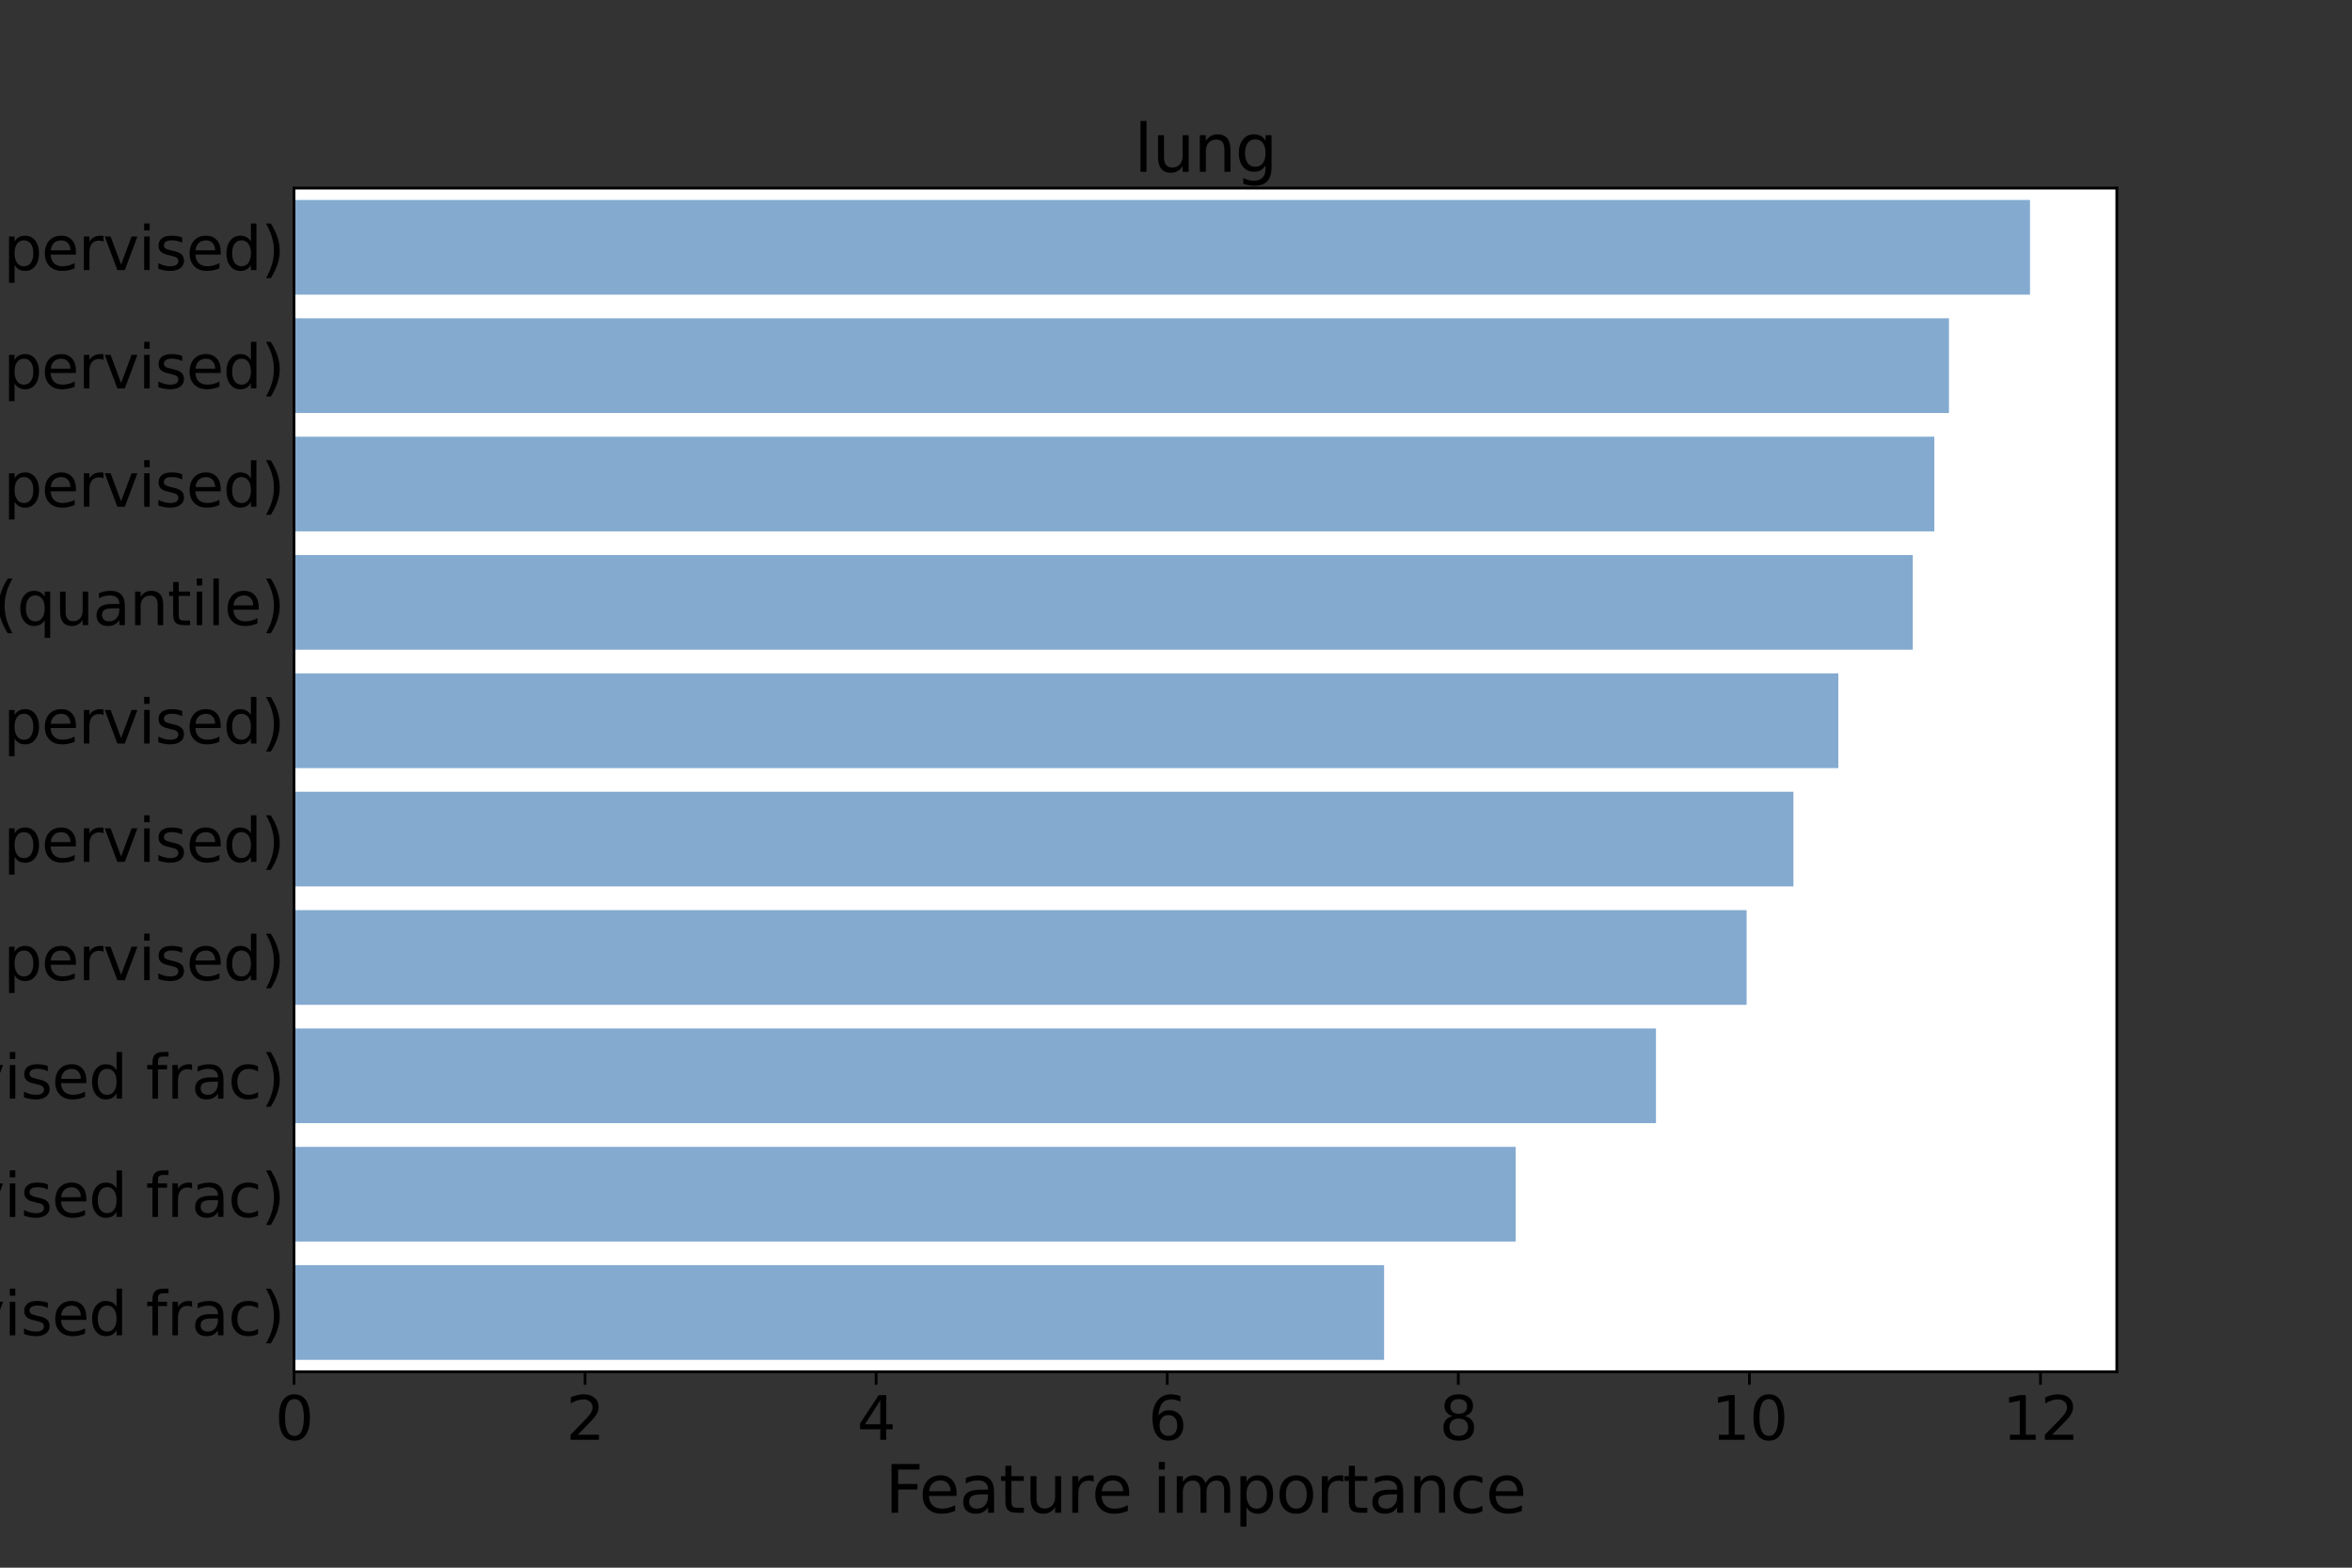 <?xml version="1.0" encoding="utf-8" standalone="no"?>
<!DOCTYPE svg PUBLIC "-//W3C//DTD SVG 1.1//EN"
  "http://www.w3.org/Graphics/SVG/1.1/DTD/svg11.dtd">
<svg xmlns:xlink="http://www.w3.org/1999/xlink" width="864pt" height="576pt" viewBox="0 0 864 576" xmlns="http://www.w3.org/2000/svg" version="1.1">
 <rect x="0" y="0" width="864" height="576" fill="#333333" stroke="none"/>
 <defs>
  <style type="text/css">*{stroke-linejoin: round; stroke-linecap: butt}</style>
 </defs>
 <g id="figure_1">
  <g id="patch_1">
   <path d="M 0 576 
L 864 576 
L 864 0 
L 0 0 
L 0 576 
z
" style="fill: none"/>
  </g>
  <g id="axes_1">
   <g id="patch_2">
    <path d="M 108 504 
L 777.6 504 
L 777.6 69.12 
L 108 69.12 
z
" style="fill: #ffffff"/>
   </g>
   <g id="patch_3">
    <path d="M 108 73.469 
L 745.714 73.469 
L 745.714 108.259 
L 108 108.259 
z
" clip-path="url(#p86e72c941c)" style="fill: #84aad0"/>
   </g>
   <g id="patch_4">
    <path d="M 108 116.957 
L 715.95 116.957 
L 715.95 151.747 
L 108 151.747 
z
" clip-path="url(#p86e72c941c)" style="fill: #84aad0"/>
   </g>
   <g id="patch_5">
    <path d="M 108 160.445 
L 710.576 160.445 
L 710.576 195.235 
L 108 195.235 
z
" clip-path="url(#p86e72c941c)" style="fill: #84aad0"/>
   </g>
   <g id="patch_6">
    <path d="M 108 203.933 
L 702.652 203.933 
L 702.652 238.723 
L 108 238.723 
z
" clip-path="url(#p86e72c941c)" style="fill: #84aad0"/>
   </g>
   <g id="patch_7">
    <path d="M 108 247.421 
L 675.301 247.421 
L 675.301 282.211 
L 108 282.211 
z
" clip-path="url(#p86e72c941c)" style="fill: #84aad0"/>
   </g>
   <g id="patch_8">
    <path d="M 108 290.909 
L 658.809 290.909 
L 658.809 325.699 
L 108 325.699 
z
" clip-path="url(#p86e72c941c)" style="fill: #84aad0"/>
   </g>
   <g id="patch_9">
    <path d="M 108 334.397 
L 641.62 334.397 
L 641.62 369.187 
L 108 369.187 
z
" clip-path="url(#p86e72c941c)" style="fill: #84aad0"/>
   </g>
   <g id="patch_10">
    <path d="M 108 377.885 
L 608.312 377.885 
L 608.312 412.675 
L 108 412.675 
z
" clip-path="url(#p86e72c941c)" style="fill: #84aad0"/>
   </g>
   <g id="patch_11">
    <path d="M 108 421.373 
L 556.765 421.373 
L 556.765 456.163 
L 108 456.163 
z
" clip-path="url(#p86e72c941c)" style="fill: #84aad0"/>
   </g>
   <g id="patch_12">
    <path d="M 108 464.861 
L 508.444 464.861 
L 508.444 499.651 
L 108 499.651 
z
" clip-path="url(#p86e72c941c)" style="fill: #84aad0"/>
   </g>
   <g id="matplotlib.axis_1">
    <g id="xtick_1">
     <g id="line2d_1">
      <defs>
       <path id="mb2762cde2c" d="M 0 0 
L 0 4.8 
" style="stroke: #000000"/>
      </defs>
      <g>
       <use xlink:href="#mb2762cde2c" x="108" y="504" style="stroke: #000000"/>
      </g>
     </g>
     <g id="text_1">
      <!-- 0 -->
      <g transform="translate(101.001 529.017)scale(0.22 -0.22)">
       <defs>
        <path id="DejaVuSans-30" d="M 2034 4250 
Q 1547 4250 1301 3770 
Q 1056 3291 1056 2328 
Q 1056 1369 1301 889 
Q 1547 409 2034 409 
Q 2525 409 2770 889 
Q 3016 1369 3016 2328 
Q 3016 3291 2770 3770 
Q 2525 4250 2034 4250 
z
M 2034 4750 
Q 2819 4750 3233 4129 
Q 3647 3509 3647 2328 
Q 3647 1150 3233 529 
Q 2819 -91 2034 -91 
Q 1250 -91 836 529 
Q 422 1150 422 2328 
Q 422 3509 836 4129 
Q 1250 4750 2034 4750 
z
" transform="scale(0.016)"/>
       </defs>
       <use xlink:href="#DejaVuSans-30"/>
      </g>
     </g>
    </g>
    <g id="xtick_2">
     <g id="line2d_2">
      <g>
       <use xlink:href="#mb2762cde2c" x="214.925" y="504" style="stroke: #000000"/>
      </g>
     </g>
     <g id="text_2">
      <!-- 2 -->
      <g transform="translate(207.926 529.017)scale(0.22 -0.22)">
       <defs>
        <path id="DejaVuSans-32" d="M 1228 531 
L 3431 531 
L 3431 0 
L 469 0 
L 469 531 
Q 828 903 1448 1529 
Q 2069 2156 2228 2338 
Q 2531 2678 2651 2914 
Q 2772 3150 2772 3378 
Q 2772 3750 2511 3984 
Q 2250 4219 1831 4219 
Q 1534 4219 1204 4116 
Q 875 4013 500 3803 
L 500 4441 
Q 881 4594 1212 4672 
Q 1544 4750 1819 4750 
Q 2544 4750 2975 4387 
Q 3406 4025 3406 3419 
Q 3406 3131 3298 2873 
Q 3191 2616 2906 2266 
Q 2828 2175 2409 1742 
Q 1991 1309 1228 531 
z
" transform="scale(0.016)"/>
       </defs>
       <use xlink:href="#DejaVuSans-32"/>
      </g>
     </g>
    </g>
    <g id="xtick_3">
     <g id="line2d_3">
      <g>
       <use xlink:href="#mb2762cde2c" x="321.85" y="504" style="stroke: #000000"/>
      </g>
     </g>
     <g id="text_3">
      <!-- 4 -->
      <g transform="translate(314.851 529.017)scale(0.22 -0.22)">
       <defs>
        <path id="DejaVuSans-34" d="M 2419 4116 
L 825 1625 
L 2419 1625 
L 2419 4116 
z
M 2253 4666 
L 3047 4666 
L 3047 1625 
L 3713 1625 
L 3713 1100 
L 3047 1100 
L 3047 0 
L 2419 0 
L 2419 1100 
L 313 1100 
L 313 1709 
L 2253 4666 
z
" transform="scale(0.016)"/>
       </defs>
       <use xlink:href="#DejaVuSans-34"/>
      </g>
     </g>
    </g>
    <g id="xtick_4">
     <g id="line2d_4">
      <g>
       <use xlink:href="#mb2762cde2c" x="428.775" y="504" style="stroke: #000000"/>
      </g>
     </g>
     <g id="text_4">
      <!-- 6 -->
      <g transform="translate(421.777 529.017)scale(0.22 -0.22)">
       <defs>
        <path id="DejaVuSans-36" d="M 2113 2584 
Q 1688 2584 1439 2293 
Q 1191 2003 1191 1497 
Q 1191 994 1439 701 
Q 1688 409 2113 409 
Q 2538 409 2786 701 
Q 3034 994 3034 1497 
Q 3034 2003 2786 2293 
Q 2538 2584 2113 2584 
z
M 3366 4563 
L 3366 3988 
Q 3128 4100 2886 4159 
Q 2644 4219 2406 4219 
Q 1781 4219 1451 3797 
Q 1122 3375 1075 2522 
Q 1259 2794 1537 2939 
Q 1816 3084 2150 3084 
Q 2853 3084 3261 2657 
Q 3669 2231 3669 1497 
Q 3669 778 3244 343 
Q 2819 -91 2113 -91 
Q 1303 -91 875 529 
Q 447 1150 447 2328 
Q 447 3434 972 4092 
Q 1497 4750 2381 4750 
Q 2619 4750 2861 4703 
Q 3103 4656 3366 4563 
z
" transform="scale(0.016)"/>
       </defs>
       <use xlink:href="#DejaVuSans-36"/>
      </g>
     </g>
    </g>
    <g id="xtick_5">
     <g id="line2d_5">
      <g>
       <use xlink:href="#mb2762cde2c" x="535.7" y="504" style="stroke: #000000"/>
      </g>
     </g>
     <g id="text_5">
      <!-- 8 -->
      <g transform="translate(528.702 529.017)scale(0.22 -0.22)">
       <defs>
        <path id="DejaVuSans-38" d="M 2034 2216 
Q 1584 2216 1326 1975 
Q 1069 1734 1069 1313 
Q 1069 891 1326 650 
Q 1584 409 2034 409 
Q 2484 409 2743 651 
Q 3003 894 3003 1313 
Q 3003 1734 2745 1975 
Q 2488 2216 2034 2216 
z
M 1403 2484 
Q 997 2584 770 2862 
Q 544 3141 544 3541 
Q 544 4100 942 4425 
Q 1341 4750 2034 4750 
Q 2731 4750 3128 4425 
Q 3525 4100 3525 3541 
Q 3525 3141 3298 2862 
Q 3072 2584 2669 2484 
Q 3125 2378 3379 2068 
Q 3634 1759 3634 1313 
Q 3634 634 3220 271 
Q 2806 -91 2034 -91 
Q 1263 -91 848 271 
Q 434 634 434 1313 
Q 434 1759 690 2068 
Q 947 2378 1403 2484 
z
M 1172 3481 
Q 1172 3119 1398 2916 
Q 1625 2713 2034 2713 
Q 2441 2713 2670 2916 
Q 2900 3119 2900 3481 
Q 2900 3844 2670 4047 
Q 2441 4250 2034 4250 
Q 1625 4250 1398 4047 
Q 1172 3844 1172 3481 
z
" transform="scale(0.016)"/>
       </defs>
       <use xlink:href="#DejaVuSans-38"/>
      </g>
     </g>
    </g>
    <g id="xtick_6">
     <g id="line2d_6">
      <g>
       <use xlink:href="#mb2762cde2c" x="642.626" y="504" style="stroke: #000000"/>
      </g>
     </g>
     <g id="text_6">
      <!-- 10 -->
      <g transform="translate(628.628 529.017)scale(0.22 -0.22)">
       <defs>
        <path id="DejaVuSans-31" d="M 794 531 
L 1825 531 
L 1825 4091 
L 703 3866 
L 703 4441 
L 1819 4666 
L 2450 4666 
L 2450 531 
L 3481 531 
L 3481 0 
L 794 0 
L 794 531 
z
" transform="scale(0.016)"/>
       </defs>
       <use xlink:href="#DejaVuSans-31"/>
       <use xlink:href="#DejaVuSans-30" x="63.623"/>
      </g>
     </g>
    </g>
    <g id="xtick_7">
     <g id="line2d_7">
      <g>
       <use xlink:href="#mb2762cde2c" x="749.551" y="504" style="stroke: #000000"/>
      </g>
     </g>
     <g id="text_7">
      <!-- 12 -->
      <g transform="translate(735.553 529.017)scale(0.22 -0.22)">
       <use xlink:href="#DejaVuSans-31"/>
       <use xlink:href="#DejaVuSans-32" x="63.623"/>
      </g>
     </g>
    </g>
    <g id="text_8">
     <!-- Feature importance -->
     <g transform="translate(325.089 555.828)scale(0.24 -0.24)">
      <defs>
       <path id="DejaVuSans-46" d="M 628 4666 
L 3309 4666 
L 3309 4134 
L 1259 4134 
L 1259 2759 
L 3109 2759 
L 3109 2228 
L 1259 2228 
L 1259 0 
L 628 0 
L 628 4666 
z
" transform="scale(0.016)"/>
       <path id="DejaVuSans-65" d="M 3597 1894 
L 3597 1613 
L 953 1613 
Q 991 1019 1311 708 
Q 1631 397 2203 397 
Q 2534 397 2845 478 
Q 3156 559 3463 722 
L 3463 178 
Q 3153 47 2828 -22 
Q 2503 -91 2169 -91 
Q 1331 -91 842 396 
Q 353 884 353 1716 
Q 353 2575 817 3079 
Q 1281 3584 2069 3584 
Q 2775 3584 3186 3129 
Q 3597 2675 3597 1894 
z
M 3022 2063 
Q 3016 2534 2758 2815 
Q 2500 3097 2075 3097 
Q 1594 3097 1305 2825 
Q 1016 2553 972 2059 
L 3022 2063 
z
" transform="scale(0.016)"/>
       <path id="DejaVuSans-61" d="M 2194 1759 
Q 1497 1759 1228 1600 
Q 959 1441 959 1056 
Q 959 750 1161 570 
Q 1363 391 1709 391 
Q 2188 391 2477 730 
Q 2766 1069 2766 1631 
L 2766 1759 
L 2194 1759 
z
M 3341 1997 
L 3341 0 
L 2766 0 
L 2766 531 
Q 2569 213 2275 61 
Q 1981 -91 1556 -91 
Q 1019 -91 701 211 
Q 384 513 384 1019 
Q 384 1609 779 1909 
Q 1175 2209 1959 2209 
L 2766 2209 
L 2766 2266 
Q 2766 2663 2505 2880 
Q 2244 3097 1772 3097 
Q 1472 3097 1187 3025 
Q 903 2953 641 2809 
L 641 3341 
Q 956 3463 1253 3523 
Q 1550 3584 1831 3584 
Q 2591 3584 2966 3190 
Q 3341 2797 3341 1997 
z
" transform="scale(0.016)"/>
       <path id="DejaVuSans-74" d="M 1172 4494 
L 1172 3500 
L 2356 3500 
L 2356 3053 
L 1172 3053 
L 1172 1153 
Q 1172 725 1289 603 
Q 1406 481 1766 481 
L 2356 481 
L 2356 0 
L 1766 0 
Q 1100 0 847 248 
Q 594 497 594 1153 
L 594 3053 
L 172 3053 
L 172 3500 
L 594 3500 
L 594 4494 
L 1172 4494 
z
" transform="scale(0.016)"/>
       <path id="DejaVuSans-75" d="M 544 1381 
L 544 3500 
L 1119 3500 
L 1119 1403 
Q 1119 906 1312 657 
Q 1506 409 1894 409 
Q 2359 409 2629 706 
Q 2900 1003 2900 1516 
L 2900 3500 
L 3475 3500 
L 3475 0 
L 2900 0 
L 2900 538 
Q 2691 219 2414 64 
Q 2138 -91 1772 -91 
Q 1169 -91 856 284 
Q 544 659 544 1381 
z
M 1991 3584 
L 1991 3584 
z
" transform="scale(0.016)"/>
       <path id="DejaVuSans-72" d="M 2631 2963 
Q 2534 3019 2420 3045 
Q 2306 3072 2169 3072 
Q 1681 3072 1420 2755 
Q 1159 2438 1159 1844 
L 1159 0 
L 581 0 
L 581 3500 
L 1159 3500 
L 1159 2956 
Q 1341 3275 1631 3429 
Q 1922 3584 2338 3584 
Q 2397 3584 2469 3576 
Q 2541 3569 2628 3553 
L 2631 2963 
z
" transform="scale(0.016)"/>
       <path id="DejaVuSans-20" transform="scale(0.016)"/>
       <path id="DejaVuSans-69" d="M 603 3500 
L 1178 3500 
L 1178 0 
L 603 0 
L 603 3500 
z
M 603 4863 
L 1178 4863 
L 1178 4134 
L 603 4134 
L 603 4863 
z
" transform="scale(0.016)"/>
       <path id="DejaVuSans-6d" d="M 3328 2828 
Q 3544 3216 3844 3400 
Q 4144 3584 4550 3584 
Q 5097 3584 5394 3201 
Q 5691 2819 5691 2113 
L 5691 0 
L 5113 0 
L 5113 2094 
Q 5113 2597 4934 2840 
Q 4756 3084 4391 3084 
Q 3944 3084 3684 2787 
Q 3425 2491 3425 1978 
L 3425 0 
L 2847 0 
L 2847 2094 
Q 2847 2600 2669 2842 
Q 2491 3084 2119 3084 
Q 1678 3084 1418 2786 
Q 1159 2488 1159 1978 
L 1159 0 
L 581 0 
L 581 3500 
L 1159 3500 
L 1159 2956 
Q 1356 3278 1631 3431 
Q 1906 3584 2284 3584 
Q 2666 3584 2933 3390 
Q 3200 3197 3328 2828 
z
" transform="scale(0.016)"/>
       <path id="DejaVuSans-70" d="M 1159 525 
L 1159 -1331 
L 581 -1331 
L 581 3500 
L 1159 3500 
L 1159 2969 
Q 1341 3281 1617 3432 
Q 1894 3584 2278 3584 
Q 2916 3584 3314 3078 
Q 3713 2572 3713 1747 
Q 3713 922 3314 415 
Q 2916 -91 2278 -91 
Q 1894 -91 1617 61 
Q 1341 213 1159 525 
z
M 3116 1747 
Q 3116 2381 2855 2742 
Q 2594 3103 2138 3103 
Q 1681 3103 1420 2742 
Q 1159 2381 1159 1747 
Q 1159 1113 1420 752 
Q 1681 391 2138 391 
Q 2594 391 2855 752 
Q 3116 1113 3116 1747 
z
" transform="scale(0.016)"/>
       <path id="DejaVuSans-6f" d="M 1959 3097 
Q 1497 3097 1228 2736 
Q 959 2375 959 1747 
Q 959 1119 1226 758 
Q 1494 397 1959 397 
Q 2419 397 2687 759 
Q 2956 1122 2956 1747 
Q 2956 2369 2687 2733 
Q 2419 3097 1959 3097 
z
M 1959 3584 
Q 2709 3584 3137 3096 
Q 3566 2609 3566 1747 
Q 3566 888 3137 398 
Q 2709 -91 1959 -91 
Q 1206 -91 779 398 
Q 353 888 353 1747 
Q 353 2609 779 3096 
Q 1206 3584 1959 3584 
z
" transform="scale(0.016)"/>
       <path id="DejaVuSans-6e" d="M 3513 2113 
L 3513 0 
L 2938 0 
L 2938 2094 
Q 2938 2591 2744 2837 
Q 2550 3084 2163 3084 
Q 1697 3084 1428 2787 
Q 1159 2491 1159 1978 
L 1159 0 
L 581 0 
L 581 3500 
L 1159 3500 
L 1159 2956 
Q 1366 3272 1645 3428 
Q 1925 3584 2291 3584 
Q 2894 3584 3203 3211 
Q 3513 2838 3513 2113 
z
" transform="scale(0.016)"/>
       <path id="DejaVuSans-63" d="M 3122 3366 
L 3122 2828 
Q 2878 2963 2633 3030 
Q 2388 3097 2138 3097 
Q 1578 3097 1268 2742 
Q 959 2388 959 1747 
Q 959 1106 1268 751 
Q 1578 397 2138 397 
Q 2388 397 2633 464 
Q 2878 531 3122 666 
L 3122 134 
Q 2881 22 2623 -34 
Q 2366 -91 2075 -91 
Q 1284 -91 818 406 
Q 353 903 353 1747 
Q 353 2603 823 3093 
Q 1294 3584 2113 3584 
Q 2378 3584 2631 3529 
Q 2884 3475 3122 3366 
z
" transform="scale(0.016)"/>
      </defs>
      <use xlink:href="#DejaVuSans-46"/>
      <use xlink:href="#DejaVuSans-65" x="52.02"/>
      <use xlink:href="#DejaVuSans-61" x="113.543"/>
      <use xlink:href="#DejaVuSans-74" x="174.822"/>
      <use xlink:href="#DejaVuSans-75" x="214.031"/>
      <use xlink:href="#DejaVuSans-72" x="277.41"/>
      <use xlink:href="#DejaVuSans-65" x="316.273"/>
      <use xlink:href="#DejaVuSans-20" x="377.797"/>
      <use xlink:href="#DejaVuSans-69" x="409.584"/>
      <use xlink:href="#DejaVuSans-6d" x="437.367"/>
      <use xlink:href="#DejaVuSans-70" x="534.779"/>
      <use xlink:href="#DejaVuSans-6f" x="598.256"/>
      <use xlink:href="#DejaVuSans-72" x="659.438"/>
      <use xlink:href="#DejaVuSans-74" x="700.551"/>
      <use xlink:href="#DejaVuSans-61" x="739.76"/>
      <use xlink:href="#DejaVuSans-6e" x="801.039"/>
      <use xlink:href="#DejaVuSans-63" x="864.418"/>
      <use xlink:href="#DejaVuSans-65" x="919.398"/>
     </g>
    </g>
   </g>
   <g id="matplotlib.axis_2">
    <g id="ytick_1">
     <g id="text_9">
      <!-- SV DEL [25404-39837] (supervised) -->
      <g transform="translate(-290.885 99.222)scale(0.22 -0.22)">
       <defs>
        <path id="DejaVuSans-53" d="M 3425 4513 
L 3425 3897 
Q 3066 4069 2747 4153 
Q 2428 4238 2131 4238 
Q 1616 4238 1336 4038 
Q 1056 3838 1056 3469 
Q 1056 3159 1242 3001 
Q 1428 2844 1947 2747 
L 2328 2669 
Q 3034 2534 3370 2195 
Q 3706 1856 3706 1288 
Q 3706 609 3251 259 
Q 2797 -91 1919 -91 
Q 1588 -91 1214 -16 
Q 841 59 441 206 
L 441 856 
Q 825 641 1194 531 
Q 1563 422 1919 422 
Q 2459 422 2753 634 
Q 3047 847 3047 1241 
Q 3047 1584 2836 1778 
Q 2625 1972 2144 2069 
L 1759 2144 
Q 1053 2284 737 2584 
Q 422 2884 422 3419 
Q 422 4038 858 4394 
Q 1294 4750 2059 4750 
Q 2388 4750 2728 4690 
Q 3069 4631 3425 4513 
z
" transform="scale(0.016)"/>
        <path id="DejaVuSans-56" d="M 1831 0 
L 50 4666 
L 709 4666 
L 2188 738 
L 3669 4666 
L 4325 4666 
L 2547 0 
L 1831 0 
z
" transform="scale(0.016)"/>
        <path id="DejaVuSans-44" d="M 1259 4147 
L 1259 519 
L 2022 519 
Q 2988 519 3436 956 
Q 3884 1394 3884 2338 
Q 3884 3275 3436 3711 
Q 2988 4147 2022 4147 
L 1259 4147 
z
M 628 4666 
L 1925 4666 
Q 3281 4666 3915 4102 
Q 4550 3538 4550 2338 
Q 4550 1131 3912 565 
Q 3275 0 1925 0 
L 628 0 
L 628 4666 
z
" transform="scale(0.016)"/>
        <path id="DejaVuSans-45" d="M 628 4666 
L 3578 4666 
L 3578 4134 
L 1259 4134 
L 1259 2753 
L 3481 2753 
L 3481 2222 
L 1259 2222 
L 1259 531 
L 3634 531 
L 3634 0 
L 628 0 
L 628 4666 
z
" transform="scale(0.016)"/>
        <path id="DejaVuSans-4c" d="M 628 4666 
L 1259 4666 
L 1259 531 
L 3531 531 
L 3531 0 
L 628 0 
L 628 4666 
z
" transform="scale(0.016)"/>
        <path id="DejaVuSans-5b" d="M 550 4863 
L 1875 4863 
L 1875 4416 
L 1125 4416 
L 1125 -397 
L 1875 -397 
L 1875 -844 
L 550 -844 
L 550 4863 
z
" transform="scale(0.016)"/>
        <path id="DejaVuSans-35" d="M 691 4666 
L 3169 4666 
L 3169 4134 
L 1269 4134 
L 1269 2991 
Q 1406 3038 1543 3061 
Q 1681 3084 1819 3084 
Q 2600 3084 3056 2656 
Q 3513 2228 3513 1497 
Q 3513 744 3044 326 
Q 2575 -91 1722 -91 
Q 1428 -91 1123 -41 
Q 819 9 494 109 
L 494 744 
Q 775 591 1075 516 
Q 1375 441 1709 441 
Q 2250 441 2565 725 
Q 2881 1009 2881 1497 
Q 2881 1984 2565 2268 
Q 2250 2553 1709 2553 
Q 1456 2553 1204 2497 
Q 953 2441 691 2322 
L 691 4666 
z
" transform="scale(0.016)"/>
        <path id="DejaVuSans-2d" d="M 313 2009 
L 1997 2009 
L 1997 1497 
L 313 1497 
L 313 2009 
z
" transform="scale(0.016)"/>
        <path id="DejaVuSans-33" d="M 2597 2516 
Q 3050 2419 3304 2112 
Q 3559 1806 3559 1356 
Q 3559 666 3084 287 
Q 2609 -91 1734 -91 
Q 1441 -91 1130 -33 
Q 819 25 488 141 
L 488 750 
Q 750 597 1062 519 
Q 1375 441 1716 441 
Q 2309 441 2620 675 
Q 2931 909 2931 1356 
Q 2931 1769 2642 2001 
Q 2353 2234 1838 2234 
L 1294 2234 
L 1294 2753 
L 1863 2753 
Q 2328 2753 2575 2939 
Q 2822 3125 2822 3475 
Q 2822 3834 2567 4026 
Q 2313 4219 1838 4219 
Q 1578 4219 1281 4162 
Q 984 4106 628 3988 
L 628 4550 
Q 988 4650 1302 4700 
Q 1616 4750 1894 4750 
Q 2613 4750 3031 4423 
Q 3450 4097 3450 3541 
Q 3450 3153 3228 2886 
Q 3006 2619 2597 2516 
z
" transform="scale(0.016)"/>
        <path id="DejaVuSans-39" d="M 703 97 
L 703 672 
Q 941 559 1184 500 
Q 1428 441 1663 441 
Q 2288 441 2617 861 
Q 2947 1281 2994 2138 
Q 2813 1869 2534 1725 
Q 2256 1581 1919 1581 
Q 1219 1581 811 2004 
Q 403 2428 403 3163 
Q 403 3881 828 4315 
Q 1253 4750 1959 4750 
Q 2769 4750 3195 4129 
Q 3622 3509 3622 2328 
Q 3622 1225 3098 567 
Q 2575 -91 1691 -91 
Q 1453 -91 1209 -44 
Q 966 3 703 97 
z
M 1959 2075 
Q 2384 2075 2632 2365 
Q 2881 2656 2881 3163 
Q 2881 3666 2632 3958 
Q 2384 4250 1959 4250 
Q 1534 4250 1286 3958 
Q 1038 3666 1038 3163 
Q 1038 2656 1286 2365 
Q 1534 2075 1959 2075 
z
" transform="scale(0.016)"/>
        <path id="DejaVuSans-37" d="M 525 4666 
L 3525 4666 
L 3525 4397 
L 1831 0 
L 1172 0 
L 2766 4134 
L 525 4134 
L 525 4666 
z
" transform="scale(0.016)"/>
        <path id="DejaVuSans-5d" d="M 1947 4863 
L 1947 -844 
L 622 -844 
L 622 -397 
L 1369 -397 
L 1369 4416 
L 622 4416 
L 622 4863 
L 1947 4863 
z
" transform="scale(0.016)"/>
        <path id="DejaVuSans-28" d="M 1984 4856 
Q 1566 4138 1362 3434 
Q 1159 2731 1159 2009 
Q 1159 1288 1364 580 
Q 1569 -128 1984 -844 
L 1484 -844 
Q 1016 -109 783 600 
Q 550 1309 550 2009 
Q 550 2706 781 3412 
Q 1013 4119 1484 4856 
L 1984 4856 
z
" transform="scale(0.016)"/>
        <path id="DejaVuSans-73" d="M 2834 3397 
L 2834 2853 
Q 2591 2978 2328 3040 
Q 2066 3103 1784 3103 
Q 1356 3103 1142 2972 
Q 928 2841 928 2578 
Q 928 2378 1081 2264 
Q 1234 2150 1697 2047 
L 1894 2003 
Q 2506 1872 2764 1633 
Q 3022 1394 3022 966 
Q 3022 478 2636 193 
Q 2250 -91 1575 -91 
Q 1294 -91 989 -36 
Q 684 19 347 128 
L 347 722 
Q 666 556 975 473 
Q 1284 391 1588 391 
Q 1994 391 2212 530 
Q 2431 669 2431 922 
Q 2431 1156 2273 1281 
Q 2116 1406 1581 1522 
L 1381 1569 
Q 847 1681 609 1914 
Q 372 2147 372 2553 
Q 372 3047 722 3315 
Q 1072 3584 1716 3584 
Q 2034 3584 2315 3537 
Q 2597 3491 2834 3397 
z
" transform="scale(0.016)"/>
        <path id="DejaVuSans-76" d="M 191 3500 
L 800 3500 
L 1894 563 
L 2988 3500 
L 3597 3500 
L 2284 0 
L 1503 0 
L 191 3500 
z
" transform="scale(0.016)"/>
        <path id="DejaVuSans-64" d="M 2906 2969 
L 2906 4863 
L 3481 4863 
L 3481 0 
L 2906 0 
L 2906 525 
Q 2725 213 2448 61 
Q 2172 -91 1784 -91 
Q 1150 -91 751 415 
Q 353 922 353 1747 
Q 353 2572 751 3078 
Q 1150 3584 1784 3584 
Q 2172 3584 2448 3432 
Q 2725 3281 2906 2969 
z
M 947 1747 
Q 947 1113 1208 752 
Q 1469 391 1925 391 
Q 2381 391 2643 752 
Q 2906 1113 2906 1747 
Q 2906 2381 2643 2742 
Q 2381 3103 1925 3103 
Q 1469 3103 1208 2742 
Q 947 2381 947 1747 
z
" transform="scale(0.016)"/>
        <path id="DejaVuSans-29" d="M 513 4856 
L 1013 4856 
Q 1481 4119 1714 3412 
Q 1947 2706 1947 2009 
Q 1947 1309 1714 600 
Q 1481 -109 1013 -844 
L 513 -844 
Q 928 -128 1133 580 
Q 1338 1288 1338 2009 
Q 1338 2731 1133 3434 
Q 928 4138 513 4856 
z
" transform="scale(0.016)"/>
       </defs>
       <use xlink:href="#DejaVuSans-53"/>
       <use xlink:href="#DejaVuSans-56" x="63.477"/>
       <use xlink:href="#DejaVuSans-20" x="131.885"/>
       <use xlink:href="#DejaVuSans-44" x="163.672"/>
       <use xlink:href="#DejaVuSans-45" x="240.674"/>
       <use xlink:href="#DejaVuSans-4c" x="303.857"/>
       <use xlink:href="#DejaVuSans-20" x="359.57"/>
       <use xlink:href="#DejaVuSans-5b" x="391.357"/>
       <use xlink:href="#DejaVuSans-32" x="430.371"/>
       <use xlink:href="#DejaVuSans-35" x="493.994"/>
       <use xlink:href="#DejaVuSans-34" x="557.617"/>
       <use xlink:href="#DejaVuSans-30" x="621.24"/>
       <use xlink:href="#DejaVuSans-34" x="684.863"/>
       <use xlink:href="#DejaVuSans-2d" x="748.486"/>
       <use xlink:href="#DejaVuSans-33" x="784.57"/>
       <use xlink:href="#DejaVuSans-39" x="848.193"/>
       <use xlink:href="#DejaVuSans-38" x="911.816"/>
       <use xlink:href="#DejaVuSans-33" x="975.439"/>
       <use xlink:href="#DejaVuSans-37" x="1039.062"/>
       <use xlink:href="#DejaVuSans-5d" x="1102.686"/>
       <use xlink:href="#DejaVuSans-20" x="1141.699"/>
       <use xlink:href="#DejaVuSans-28" x="1173.486"/>
       <use xlink:href="#DejaVuSans-73" x="1212.5"/>
       <use xlink:href="#DejaVuSans-75" x="1264.6"/>
       <use xlink:href="#DejaVuSans-70" x="1327.979"/>
       <use xlink:href="#DejaVuSans-65" x="1391.455"/>
       <use xlink:href="#DejaVuSans-72" x="1452.979"/>
       <use xlink:href="#DejaVuSans-76" x="1494.092"/>
       <use xlink:href="#DejaVuSans-69" x="1553.271"/>
       <use xlink:href="#DejaVuSans-73" x="1581.055"/>
       <use xlink:href="#DejaVuSans-65" x="1633.154"/>
       <use xlink:href="#DejaVuSans-64" x="1694.678"/>
       <use xlink:href="#DejaVuSans-29" x="1758.154"/>
      </g>
     </g>
    </g>
    <g id="ytick_2">
     <g id="text_10">
      <!-- SV DEL [240908-413352] (supervised) -->
      <g transform="translate(-318.88 142.71)scale(0.22 -0.22)">
       <use xlink:href="#DejaVuSans-53"/>
       <use xlink:href="#DejaVuSans-56" x="63.477"/>
       <use xlink:href="#DejaVuSans-20" x="131.885"/>
       <use xlink:href="#DejaVuSans-44" x="163.672"/>
       <use xlink:href="#DejaVuSans-45" x="240.674"/>
       <use xlink:href="#DejaVuSans-4c" x="303.857"/>
       <use xlink:href="#DejaVuSans-20" x="359.57"/>
       <use xlink:href="#DejaVuSans-5b" x="391.357"/>
       <use xlink:href="#DejaVuSans-32" x="430.371"/>
       <use xlink:href="#DejaVuSans-34" x="493.994"/>
       <use xlink:href="#DejaVuSans-30" x="557.617"/>
       <use xlink:href="#DejaVuSans-39" x="621.24"/>
       <use xlink:href="#DejaVuSans-30" x="684.863"/>
       <use xlink:href="#DejaVuSans-38" x="748.486"/>
       <use xlink:href="#DejaVuSans-2d" x="812.109"/>
       <use xlink:href="#DejaVuSans-34" x="848.193"/>
       <use xlink:href="#DejaVuSans-31" x="911.816"/>
       <use xlink:href="#DejaVuSans-33" x="975.439"/>
       <use xlink:href="#DejaVuSans-33" x="1039.062"/>
       <use xlink:href="#DejaVuSans-35" x="1102.686"/>
       <use xlink:href="#DejaVuSans-32" x="1166.309"/>
       <use xlink:href="#DejaVuSans-5d" x="1229.932"/>
       <use xlink:href="#DejaVuSans-20" x="1268.945"/>
       <use xlink:href="#DejaVuSans-28" x="1300.732"/>
       <use xlink:href="#DejaVuSans-73" x="1339.746"/>
       <use xlink:href="#DejaVuSans-75" x="1391.846"/>
       <use xlink:href="#DejaVuSans-70" x="1455.225"/>
       <use xlink:href="#DejaVuSans-65" x="1518.701"/>
       <use xlink:href="#DejaVuSans-72" x="1580.225"/>
       <use xlink:href="#DejaVuSans-76" x="1621.338"/>
       <use xlink:href="#DejaVuSans-69" x="1680.518"/>
       <use xlink:href="#DejaVuSans-73" x="1708.301"/>
       <use xlink:href="#DejaVuSans-65" x="1760.4"/>
       <use xlink:href="#DejaVuSans-64" x="1821.924"/>
       <use xlink:href="#DejaVuSans-29" x="1885.4"/>
      </g>
     </g>
    </g>
    <g id="ytick_3">
     <g id="text_11">
      <!-- SV INV [15260-23830] (supervised) -->
      <g transform="translate(-285.783 186.198)scale(0.22 -0.22)">
       <defs>
        <path id="DejaVuSans-49" d="M 628 4666 
L 1259 4666 
L 1259 0 
L 628 0 
L 628 4666 
z
" transform="scale(0.016)"/>
        <path id="DejaVuSans-4e" d="M 628 4666 
L 1478 4666 
L 3547 763 
L 3547 4666 
L 4159 4666 
L 4159 0 
L 3309 0 
L 1241 3903 
L 1241 0 
L 628 0 
L 628 4666 
z
" transform="scale(0.016)"/>
       </defs>
       <use xlink:href="#DejaVuSans-53"/>
       <use xlink:href="#DejaVuSans-56" x="63.477"/>
       <use xlink:href="#DejaVuSans-20" x="131.885"/>
       <use xlink:href="#DejaVuSans-49" x="163.672"/>
       <use xlink:href="#DejaVuSans-4e" x="193.164"/>
       <use xlink:href="#DejaVuSans-56" x="267.969"/>
       <use xlink:href="#DejaVuSans-20" x="336.377"/>
       <use xlink:href="#DejaVuSans-5b" x="368.164"/>
       <use xlink:href="#DejaVuSans-31" x="407.178"/>
       <use xlink:href="#DejaVuSans-35" x="470.801"/>
       <use xlink:href="#DejaVuSans-32" x="534.424"/>
       <use xlink:href="#DejaVuSans-36" x="598.047"/>
       <use xlink:href="#DejaVuSans-30" x="661.67"/>
       <use xlink:href="#DejaVuSans-2d" x="725.293"/>
       <use xlink:href="#DejaVuSans-32" x="761.377"/>
       <use xlink:href="#DejaVuSans-33" x="825"/>
       <use xlink:href="#DejaVuSans-38" x="888.623"/>
       <use xlink:href="#DejaVuSans-33" x="952.246"/>
       <use xlink:href="#DejaVuSans-30" x="1015.869"/>
       <use xlink:href="#DejaVuSans-5d" x="1079.492"/>
       <use xlink:href="#DejaVuSans-20" x="1118.506"/>
       <use xlink:href="#DejaVuSans-28" x="1150.293"/>
       <use xlink:href="#DejaVuSans-73" x="1189.307"/>
       <use xlink:href="#DejaVuSans-75" x="1241.406"/>
       <use xlink:href="#DejaVuSans-70" x="1304.785"/>
       <use xlink:href="#DejaVuSans-65" x="1368.262"/>
       <use xlink:href="#DejaVuSans-72" x="1429.785"/>
       <use xlink:href="#DejaVuSans-76" x="1470.898"/>
       <use xlink:href="#DejaVuSans-69" x="1530.078"/>
       <use xlink:href="#DejaVuSans-73" x="1557.861"/>
       <use xlink:href="#DejaVuSans-65" x="1609.961"/>
       <use xlink:href="#DejaVuSans-64" x="1671.484"/>
       <use xlink:href="#DejaVuSans-29" x="1734.961"/>
      </g>
     </g>
    </g>
    <g id="ytick_4">
     <g id="text_12">
      <!-- SV DEL [18719-316816] (quantile) -->
      <g transform="translate(-274.553 229.686)scale(0.22 -0.22)">
       <defs>
        <path id="DejaVuSans-71" d="M 947 1747 
Q 947 1113 1208 752 
Q 1469 391 1925 391 
Q 2381 391 2643 752 
Q 2906 1113 2906 1747 
Q 2906 2381 2643 2742 
Q 2381 3103 1925 3103 
Q 1469 3103 1208 2742 
Q 947 2381 947 1747 
z
M 2906 525 
Q 2725 213 2448 61 
Q 2172 -91 1784 -91 
Q 1150 -91 751 415 
Q 353 922 353 1747 
Q 353 2572 751 3078 
Q 1150 3584 1784 3584 
Q 2172 3584 2448 3432 
Q 2725 3281 2906 2969 
L 2906 3500 
L 3481 3500 
L 3481 -1331 
L 2906 -1331 
L 2906 525 
z
" transform="scale(0.016)"/>
        <path id="DejaVuSans-6c" d="M 603 4863 
L 1178 4863 
L 1178 0 
L 603 0 
L 603 4863 
z
" transform="scale(0.016)"/>
       </defs>
       <use xlink:href="#DejaVuSans-53"/>
       <use xlink:href="#DejaVuSans-56" x="63.477"/>
       <use xlink:href="#DejaVuSans-20" x="131.885"/>
       <use xlink:href="#DejaVuSans-44" x="163.672"/>
       <use xlink:href="#DejaVuSans-45" x="240.674"/>
       <use xlink:href="#DejaVuSans-4c" x="303.857"/>
       <use xlink:href="#DejaVuSans-20" x="359.57"/>
       <use xlink:href="#DejaVuSans-5b" x="391.357"/>
       <use xlink:href="#DejaVuSans-31" x="430.371"/>
       <use xlink:href="#DejaVuSans-38" x="493.994"/>
       <use xlink:href="#DejaVuSans-37" x="557.617"/>
       <use xlink:href="#DejaVuSans-31" x="621.24"/>
       <use xlink:href="#DejaVuSans-39" x="684.863"/>
       <use xlink:href="#DejaVuSans-2d" x="748.486"/>
       <use xlink:href="#DejaVuSans-33" x="784.57"/>
       <use xlink:href="#DejaVuSans-31" x="848.193"/>
       <use xlink:href="#DejaVuSans-36" x="911.816"/>
       <use xlink:href="#DejaVuSans-38" x="975.439"/>
       <use xlink:href="#DejaVuSans-31" x="1039.062"/>
       <use xlink:href="#DejaVuSans-36" x="1102.686"/>
       <use xlink:href="#DejaVuSans-5d" x="1166.309"/>
       <use xlink:href="#DejaVuSans-20" x="1205.322"/>
       <use xlink:href="#DejaVuSans-28" x="1237.109"/>
       <use xlink:href="#DejaVuSans-71" x="1276.123"/>
       <use xlink:href="#DejaVuSans-75" x="1339.6"/>
       <use xlink:href="#DejaVuSans-61" x="1402.979"/>
       <use xlink:href="#DejaVuSans-6e" x="1464.258"/>
       <use xlink:href="#DejaVuSans-74" x="1527.637"/>
       <use xlink:href="#DejaVuSans-69" x="1566.846"/>
       <use xlink:href="#DejaVuSans-6c" x="1594.629"/>
       <use xlink:href="#DejaVuSans-65" x="1622.412"/>
       <use xlink:href="#DejaVuSans-29" x="1683.936"/>
      </g>
     </g>
    </g>
    <g id="ytick_5">
     <g id="text_13">
      <!-- SV INV [154922-345574] (supervised) -->
      <g transform="translate(-313.778 273.174)scale(0.22 -0.22)">
       <use xlink:href="#DejaVuSans-53"/>
       <use xlink:href="#DejaVuSans-56" x="63.477"/>
       <use xlink:href="#DejaVuSans-20" x="131.885"/>
       <use xlink:href="#DejaVuSans-49" x="163.672"/>
       <use xlink:href="#DejaVuSans-4e" x="193.164"/>
       <use xlink:href="#DejaVuSans-56" x="267.969"/>
       <use xlink:href="#DejaVuSans-20" x="336.377"/>
       <use xlink:href="#DejaVuSans-5b" x="368.164"/>
       <use xlink:href="#DejaVuSans-31" x="407.178"/>
       <use xlink:href="#DejaVuSans-35" x="470.801"/>
       <use xlink:href="#DejaVuSans-34" x="534.424"/>
       <use xlink:href="#DejaVuSans-39" x="598.047"/>
       <use xlink:href="#DejaVuSans-32" x="661.67"/>
       <use xlink:href="#DejaVuSans-32" x="725.293"/>
       <use xlink:href="#DejaVuSans-2d" x="788.916"/>
       <use xlink:href="#DejaVuSans-33" x="825"/>
       <use xlink:href="#DejaVuSans-34" x="888.623"/>
       <use xlink:href="#DejaVuSans-35" x="952.246"/>
       <use xlink:href="#DejaVuSans-35" x="1015.869"/>
       <use xlink:href="#DejaVuSans-37" x="1079.492"/>
       <use xlink:href="#DejaVuSans-34" x="1143.115"/>
       <use xlink:href="#DejaVuSans-5d" x="1206.738"/>
       <use xlink:href="#DejaVuSans-20" x="1245.752"/>
       <use xlink:href="#DejaVuSans-28" x="1277.539"/>
       <use xlink:href="#DejaVuSans-73" x="1316.553"/>
       <use xlink:href="#DejaVuSans-75" x="1368.652"/>
       <use xlink:href="#DejaVuSans-70" x="1432.031"/>
       <use xlink:href="#DejaVuSans-65" x="1495.508"/>
       <use xlink:href="#DejaVuSans-72" x="1557.031"/>
       <use xlink:href="#DejaVuSans-76" x="1598.145"/>
       <use xlink:href="#DejaVuSans-69" x="1657.324"/>
       <use xlink:href="#DejaVuSans-73" x="1685.107"/>
       <use xlink:href="#DejaVuSans-65" x="1737.207"/>
       <use xlink:href="#DejaVuSans-64" x="1798.73"/>
       <use xlink:href="#DejaVuSans-29" x="1862.207"/>
      </g>
     </g>
    </g>
    <g id="ytick_6">
     <g id="text_14">
      <!-- SV DEL [43588-153625] (supervised) -->
      <g transform="translate(-304.882 316.662)scale(0.22 -0.22)">
       <use xlink:href="#DejaVuSans-53"/>
       <use xlink:href="#DejaVuSans-56" x="63.477"/>
       <use xlink:href="#DejaVuSans-20" x="131.885"/>
       <use xlink:href="#DejaVuSans-44" x="163.672"/>
       <use xlink:href="#DejaVuSans-45" x="240.674"/>
       <use xlink:href="#DejaVuSans-4c" x="303.857"/>
       <use xlink:href="#DejaVuSans-20" x="359.57"/>
       <use xlink:href="#DejaVuSans-5b" x="391.357"/>
       <use xlink:href="#DejaVuSans-34" x="430.371"/>
       <use xlink:href="#DejaVuSans-33" x="493.994"/>
       <use xlink:href="#DejaVuSans-35" x="557.617"/>
       <use xlink:href="#DejaVuSans-38" x="621.24"/>
       <use xlink:href="#DejaVuSans-38" x="684.863"/>
       <use xlink:href="#DejaVuSans-2d" x="748.486"/>
       <use xlink:href="#DejaVuSans-31" x="784.57"/>
       <use xlink:href="#DejaVuSans-35" x="848.193"/>
       <use xlink:href="#DejaVuSans-33" x="911.816"/>
       <use xlink:href="#DejaVuSans-36" x="975.439"/>
       <use xlink:href="#DejaVuSans-32" x="1039.062"/>
       <use xlink:href="#DejaVuSans-35" x="1102.686"/>
       <use xlink:href="#DejaVuSans-5d" x="1166.309"/>
       <use xlink:href="#DejaVuSans-20" x="1205.322"/>
       <use xlink:href="#DejaVuSans-28" x="1237.109"/>
       <use xlink:href="#DejaVuSans-73" x="1276.123"/>
       <use xlink:href="#DejaVuSans-75" x="1328.223"/>
       <use xlink:href="#DejaVuSans-70" x="1391.602"/>
       <use xlink:href="#DejaVuSans-65" x="1455.078"/>
       <use xlink:href="#DejaVuSans-72" x="1516.602"/>
       <use xlink:href="#DejaVuSans-76" x="1557.715"/>
       <use xlink:href="#DejaVuSans-69" x="1616.895"/>
       <use xlink:href="#DejaVuSans-73" x="1644.678"/>
       <use xlink:href="#DejaVuSans-65" x="1696.777"/>
       <use xlink:href="#DejaVuSans-64" x="1758.301"/>
       <use xlink:href="#DejaVuSans-29" x="1821.777"/>
      </g>
     </g>
    </g>
    <g id="ytick_7">
     <g id="text_15">
      <!-- SV DEL [8629-12367] (supervised) -->
      <g transform="translate(-276.887 360.15)scale(0.22 -0.22)">
       <use xlink:href="#DejaVuSans-53"/>
       <use xlink:href="#DejaVuSans-56" x="63.477"/>
       <use xlink:href="#DejaVuSans-20" x="131.885"/>
       <use xlink:href="#DejaVuSans-44" x="163.672"/>
       <use xlink:href="#DejaVuSans-45" x="240.674"/>
       <use xlink:href="#DejaVuSans-4c" x="303.857"/>
       <use xlink:href="#DejaVuSans-20" x="359.57"/>
       <use xlink:href="#DejaVuSans-5b" x="391.357"/>
       <use xlink:href="#DejaVuSans-38" x="430.371"/>
       <use xlink:href="#DejaVuSans-36" x="493.994"/>
       <use xlink:href="#DejaVuSans-32" x="557.617"/>
       <use xlink:href="#DejaVuSans-39" x="621.24"/>
       <use xlink:href="#DejaVuSans-2d" x="684.863"/>
       <use xlink:href="#DejaVuSans-31" x="720.947"/>
       <use xlink:href="#DejaVuSans-32" x="784.57"/>
       <use xlink:href="#DejaVuSans-33" x="848.193"/>
       <use xlink:href="#DejaVuSans-36" x="911.816"/>
       <use xlink:href="#DejaVuSans-37" x="975.439"/>
       <use xlink:href="#DejaVuSans-5d" x="1039.062"/>
       <use xlink:href="#DejaVuSans-20" x="1078.076"/>
       <use xlink:href="#DejaVuSans-28" x="1109.863"/>
       <use xlink:href="#DejaVuSans-73" x="1148.877"/>
       <use xlink:href="#DejaVuSans-75" x="1200.977"/>
       <use xlink:href="#DejaVuSans-70" x="1264.355"/>
       <use xlink:href="#DejaVuSans-65" x="1327.832"/>
       <use xlink:href="#DejaVuSans-72" x="1389.355"/>
       <use xlink:href="#DejaVuSans-76" x="1430.469"/>
       <use xlink:href="#DejaVuSans-69" x="1489.648"/>
       <use xlink:href="#DejaVuSans-73" x="1517.432"/>
       <use xlink:href="#DejaVuSans-65" x="1569.531"/>
       <use xlink:href="#DejaVuSans-64" x="1631.055"/>
       <use xlink:href="#DejaVuSans-29" x="1694.531"/>
      </g>
     </g>
    </g>
    <g id="ytick_8">
     <g id="text_16">
      <!-- SV INV [15260-23830] (supervised frac) -->
      <g transform="translate(-335.142 403.638)scale(0.22 -0.22)">
       <defs>
        <path id="DejaVuSans-66" d="M 2375 4863 
L 2375 4384 
L 1825 4384 
Q 1516 4384 1395 4259 
Q 1275 4134 1275 3809 
L 1275 3500 
L 2222 3500 
L 2222 3053 
L 1275 3053 
L 1275 0 
L 697 0 
L 697 3053 
L 147 3053 
L 147 3500 
L 697 3500 
L 697 3744 
Q 697 4328 969 4595 
Q 1241 4863 1831 4863 
L 2375 4863 
z
" transform="scale(0.016)"/>
       </defs>
       <use xlink:href="#DejaVuSans-53"/>
       <use xlink:href="#DejaVuSans-56" x="63.477"/>
       <use xlink:href="#DejaVuSans-20" x="131.885"/>
       <use xlink:href="#DejaVuSans-49" x="163.672"/>
       <use xlink:href="#DejaVuSans-4e" x="193.164"/>
       <use xlink:href="#DejaVuSans-56" x="267.969"/>
       <use xlink:href="#DejaVuSans-20" x="336.377"/>
       <use xlink:href="#DejaVuSans-5b" x="368.164"/>
       <use xlink:href="#DejaVuSans-31" x="407.178"/>
       <use xlink:href="#DejaVuSans-35" x="470.801"/>
       <use xlink:href="#DejaVuSans-32" x="534.424"/>
       <use xlink:href="#DejaVuSans-36" x="598.047"/>
       <use xlink:href="#DejaVuSans-30" x="661.67"/>
       <use xlink:href="#DejaVuSans-2d" x="725.293"/>
       <use xlink:href="#DejaVuSans-32" x="761.377"/>
       <use xlink:href="#DejaVuSans-33" x="825"/>
       <use xlink:href="#DejaVuSans-38" x="888.623"/>
       <use xlink:href="#DejaVuSans-33" x="952.246"/>
       <use xlink:href="#DejaVuSans-30" x="1015.869"/>
       <use xlink:href="#DejaVuSans-5d" x="1079.492"/>
       <use xlink:href="#DejaVuSans-20" x="1118.506"/>
       <use xlink:href="#DejaVuSans-28" x="1150.293"/>
       <use xlink:href="#DejaVuSans-73" x="1189.307"/>
       <use xlink:href="#DejaVuSans-75" x="1241.406"/>
       <use xlink:href="#DejaVuSans-70" x="1304.785"/>
       <use xlink:href="#DejaVuSans-65" x="1368.262"/>
       <use xlink:href="#DejaVuSans-72" x="1429.785"/>
       <use xlink:href="#DejaVuSans-76" x="1470.898"/>
       <use xlink:href="#DejaVuSans-69" x="1530.078"/>
       <use xlink:href="#DejaVuSans-73" x="1557.861"/>
       <use xlink:href="#DejaVuSans-65" x="1609.961"/>
       <use xlink:href="#DejaVuSans-64" x="1671.484"/>
       <use xlink:href="#DejaVuSans-20" x="1734.961"/>
       <use xlink:href="#DejaVuSans-66" x="1766.748"/>
       <use xlink:href="#DejaVuSans-72" x="1801.953"/>
       <use xlink:href="#DejaVuSans-61" x="1843.066"/>
       <use xlink:href="#DejaVuSans-63" x="1904.346"/>
       <use xlink:href="#DejaVuSans-29" x="1959.326"/>
      </g>
     </g>
    </g>
    <g id="ytick_9">
     <g id="text_17">
      <!-- SV DEL [43588-153625] (supervised frac) -->
      <g transform="translate(-354.241 447.126)scale(0.22 -0.22)">
       <use xlink:href="#DejaVuSans-53"/>
       <use xlink:href="#DejaVuSans-56" x="63.477"/>
       <use xlink:href="#DejaVuSans-20" x="131.885"/>
       <use xlink:href="#DejaVuSans-44" x="163.672"/>
       <use xlink:href="#DejaVuSans-45" x="240.674"/>
       <use xlink:href="#DejaVuSans-4c" x="303.857"/>
       <use xlink:href="#DejaVuSans-20" x="359.57"/>
       <use xlink:href="#DejaVuSans-5b" x="391.357"/>
       <use xlink:href="#DejaVuSans-34" x="430.371"/>
       <use xlink:href="#DejaVuSans-33" x="493.994"/>
       <use xlink:href="#DejaVuSans-35" x="557.617"/>
       <use xlink:href="#DejaVuSans-38" x="621.24"/>
       <use xlink:href="#DejaVuSans-38" x="684.863"/>
       <use xlink:href="#DejaVuSans-2d" x="748.486"/>
       <use xlink:href="#DejaVuSans-31" x="784.57"/>
       <use xlink:href="#DejaVuSans-35" x="848.193"/>
       <use xlink:href="#DejaVuSans-33" x="911.816"/>
       <use xlink:href="#DejaVuSans-36" x="975.439"/>
       <use xlink:href="#DejaVuSans-32" x="1039.062"/>
       <use xlink:href="#DejaVuSans-35" x="1102.686"/>
       <use xlink:href="#DejaVuSans-5d" x="1166.309"/>
       <use xlink:href="#DejaVuSans-20" x="1205.322"/>
       <use xlink:href="#DejaVuSans-28" x="1237.109"/>
       <use xlink:href="#DejaVuSans-73" x="1276.123"/>
       <use xlink:href="#DejaVuSans-75" x="1328.223"/>
       <use xlink:href="#DejaVuSans-70" x="1391.602"/>
       <use xlink:href="#DejaVuSans-65" x="1455.078"/>
       <use xlink:href="#DejaVuSans-72" x="1516.602"/>
       <use xlink:href="#DejaVuSans-76" x="1557.715"/>
       <use xlink:href="#DejaVuSans-69" x="1616.895"/>
       <use xlink:href="#DejaVuSans-73" x="1644.678"/>
       <use xlink:href="#DejaVuSans-65" x="1696.777"/>
       <use xlink:href="#DejaVuSans-64" x="1758.301"/>
       <use xlink:href="#DejaVuSans-20" x="1821.777"/>
       <use xlink:href="#DejaVuSans-66" x="1853.564"/>
       <use xlink:href="#DejaVuSans-72" x="1888.77"/>
       <use xlink:href="#DejaVuSans-61" x="1929.883"/>
       <use xlink:href="#DejaVuSans-63" x="1991.162"/>
       <use xlink:href="#DejaVuSans-29" x="2046.143"/>
      </g>
     </g>
    </g>
    <g id="ytick_10">
     <g id="text_18">
      <!-- CNV NEUT [305844-17654772] (supervised frac) -->
      <g transform="translate(-430.887 490.614)scale(0.22 -0.22)">
       <defs>
        <path id="DejaVuSans-43" d="M 4122 4306 
L 4122 3641 
Q 3803 3938 3442 4084 
Q 3081 4231 2675 4231 
Q 1875 4231 1450 3742 
Q 1025 3253 1025 2328 
Q 1025 1406 1450 917 
Q 1875 428 2675 428 
Q 3081 428 3442 575 
Q 3803 722 4122 1019 
L 4122 359 
Q 3791 134 3420 21 
Q 3050 -91 2638 -91 
Q 1578 -91 968 557 
Q 359 1206 359 2328 
Q 359 3453 968 4101 
Q 1578 4750 2638 4750 
Q 3056 4750 3426 4639 
Q 3797 4528 4122 4306 
z
" transform="scale(0.016)"/>
        <path id="DejaVuSans-55" d="M 556 4666 
L 1191 4666 
L 1191 1831 
Q 1191 1081 1462 751 
Q 1734 422 2344 422 
Q 2950 422 3222 751 
Q 3494 1081 3494 1831 
L 3494 4666 
L 4128 4666 
L 4128 1753 
Q 4128 841 3676 375 
Q 3225 -91 2344 -91 
Q 1459 -91 1007 375 
Q 556 841 556 1753 
L 556 4666 
z
" transform="scale(0.016)"/>
        <path id="DejaVuSans-54" d="M -19 4666 
L 3928 4666 
L 3928 4134 
L 2272 4134 
L 2272 0 
L 1638 0 
L 1638 4134 
L -19 4134 
L -19 4666 
z
" transform="scale(0.016)"/>
       </defs>
       <use xlink:href="#DejaVuSans-43"/>
       <use xlink:href="#DejaVuSans-4e" x="69.824"/>
       <use xlink:href="#DejaVuSans-56" x="144.629"/>
       <use xlink:href="#DejaVuSans-20" x="213.037"/>
       <use xlink:href="#DejaVuSans-4e" x="244.824"/>
       <use xlink:href="#DejaVuSans-45" x="319.629"/>
       <use xlink:href="#DejaVuSans-55" x="382.812"/>
       <use xlink:href="#DejaVuSans-54" x="456.006"/>
       <use xlink:href="#DejaVuSans-20" x="517.09"/>
       <use xlink:href="#DejaVuSans-5b" x="548.877"/>
       <use xlink:href="#DejaVuSans-33" x="587.891"/>
       <use xlink:href="#DejaVuSans-30" x="651.514"/>
       <use xlink:href="#DejaVuSans-35" x="715.137"/>
       <use xlink:href="#DejaVuSans-38" x="778.76"/>
       <use xlink:href="#DejaVuSans-34" x="842.383"/>
       <use xlink:href="#DejaVuSans-34" x="906.006"/>
       <use xlink:href="#DejaVuSans-2d" x="969.629"/>
       <use xlink:href="#DejaVuSans-31" x="1005.713"/>
       <use xlink:href="#DejaVuSans-37" x="1069.336"/>
       <use xlink:href="#DejaVuSans-36" x="1132.959"/>
       <use xlink:href="#DejaVuSans-35" x="1196.582"/>
       <use xlink:href="#DejaVuSans-34" x="1260.205"/>
       <use xlink:href="#DejaVuSans-37" x="1323.828"/>
       <use xlink:href="#DejaVuSans-37" x="1387.451"/>
       <use xlink:href="#DejaVuSans-32" x="1451.074"/>
       <use xlink:href="#DejaVuSans-5d" x="1514.697"/>
       <use xlink:href="#DejaVuSans-20" x="1553.711"/>
       <use xlink:href="#DejaVuSans-28" x="1585.498"/>
       <use xlink:href="#DejaVuSans-73" x="1624.512"/>
       <use xlink:href="#DejaVuSans-75" x="1676.611"/>
       <use xlink:href="#DejaVuSans-70" x="1739.99"/>
       <use xlink:href="#DejaVuSans-65" x="1803.467"/>
       <use xlink:href="#DejaVuSans-72" x="1864.99"/>
       <use xlink:href="#DejaVuSans-76" x="1906.104"/>
       <use xlink:href="#DejaVuSans-69" x="1965.283"/>
       <use xlink:href="#DejaVuSans-73" x="1993.066"/>
       <use xlink:href="#DejaVuSans-65" x="2045.166"/>
       <use xlink:href="#DejaVuSans-64" x="2106.689"/>
       <use xlink:href="#DejaVuSans-20" x="2170.166"/>
       <use xlink:href="#DejaVuSans-66" x="2201.953"/>
       <use xlink:href="#DejaVuSans-72" x="2237.158"/>
       <use xlink:href="#DejaVuSans-61" x="2278.271"/>
       <use xlink:href="#DejaVuSans-63" x="2339.551"/>
       <use xlink:href="#DejaVuSans-29" x="2394.531"/>
      </g>
     </g>
    </g>
   </g>
   <g id="line2d_8">
    <path clip-path="url(#p86e72c941c)" style="fill: none; stroke: #424242; stroke-width: 2.16; stroke-linecap: square"/>
   </g>
   <g id="line2d_9">
    <path clip-path="url(#p86e72c941c)" style="fill: none; stroke: #424242; stroke-width: 2.16; stroke-linecap: square"/>
   </g>
   <g id="line2d_10">
    <path clip-path="url(#p86e72c941c)" style="fill: none; stroke: #424242; stroke-width: 2.16; stroke-linecap: square"/>
   </g>
   <g id="line2d_11">
    <path clip-path="url(#p86e72c941c)" style="fill: none; stroke: #424242; stroke-width: 2.16; stroke-linecap: square"/>
   </g>
   <g id="line2d_12">
    <path clip-path="url(#p86e72c941c)" style="fill: none; stroke: #424242; stroke-width: 2.16; stroke-linecap: square"/>
   </g>
   <g id="line2d_13">
    <path clip-path="url(#p86e72c941c)" style="fill: none; stroke: #424242; stroke-width: 2.16; stroke-linecap: square"/>
   </g>
   <g id="line2d_14">
    <path clip-path="url(#p86e72c941c)" style="fill: none; stroke: #424242; stroke-width: 2.16; stroke-linecap: square"/>
   </g>
   <g id="line2d_15">
    <path clip-path="url(#p86e72c941c)" style="fill: none; stroke: #424242; stroke-width: 2.16; stroke-linecap: square"/>
   </g>
   <g id="line2d_16">
    <path clip-path="url(#p86e72c941c)" style="fill: none; stroke: #424242; stroke-width: 2.16; stroke-linecap: square"/>
   </g>
   <g id="line2d_17">
    <path clip-path="url(#p86e72c941c)" style="fill: none; stroke: #424242; stroke-width: 2.16; stroke-linecap: square"/>
   </g>
   <g id="patch_13">
    <path d="M 108 504 
L 108 69.12 
" style="fill: none; stroke: #000000; stroke-linejoin: miter; stroke-linecap: square"/>
   </g>
   <g id="patch_14">
    <path d="M 777.6 504 
L 777.6 69.12 
" style="fill: none; stroke: #000000; stroke-linejoin: miter; stroke-linecap: square"/>
   </g>
   <g id="patch_15">
    <path d="M 108 504 
L 777.6 504 
" style="fill: none; stroke: #000000; stroke-linejoin: miter; stroke-linecap: square"/>
   </g>
   <g id="patch_16">
    <path d="M 108 69.12 
L 777.6 69.12 
" style="fill: none; stroke: #000000; stroke-linejoin: miter; stroke-linecap: square"/>
   </g>
   <g id="text_19">
    <!-- lung -->
    <g transform="translate(416.638 63.12)scale(0.24 -0.24)">
     <defs>
      <path id="DejaVuSans-67" d="M 2906 1791 
Q 2906 2416 2648 2759 
Q 2391 3103 1925 3103 
Q 1463 3103 1205 2759 
Q 947 2416 947 1791 
Q 947 1169 1205 825 
Q 1463 481 1925 481 
Q 2391 481 2648 825 
Q 2906 1169 2906 1791 
z
M 3481 434 
Q 3481 -459 3084 -895 
Q 2688 -1331 1869 -1331 
Q 1566 -1331 1297 -1286 
Q 1028 -1241 775 -1147 
L 775 -588 
Q 1028 -725 1275 -790 
Q 1522 -856 1778 -856 
Q 2344 -856 2625 -561 
Q 2906 -266 2906 331 
L 2906 616 
Q 2728 306 2450 153 
Q 2172 0 1784 0 
Q 1141 0 747 490 
Q 353 981 353 1791 
Q 353 2603 747 3093 
Q 1141 3584 1784 3584 
Q 2172 3584 2450 3431 
Q 2728 3278 2906 2969 
L 2906 3500 
L 3481 3500 
L 3481 434 
z
" transform="scale(0.016)"/>
     </defs>
     <use xlink:href="#DejaVuSans-6c"/>
     <use xlink:href="#DejaVuSans-75" x="27.783"/>
     <use xlink:href="#DejaVuSans-6e" x="91.162"/>
     <use xlink:href="#DejaVuSans-67" x="154.541"/>
    </g>
   </g>
  </g>
 </g>
 <defs>
  <clipPath id="p86e72c941c">
   <rect x="108" y="69.12" width="669.6" height="434.88"/>
  </clipPath>
 </defs>
</svg>
